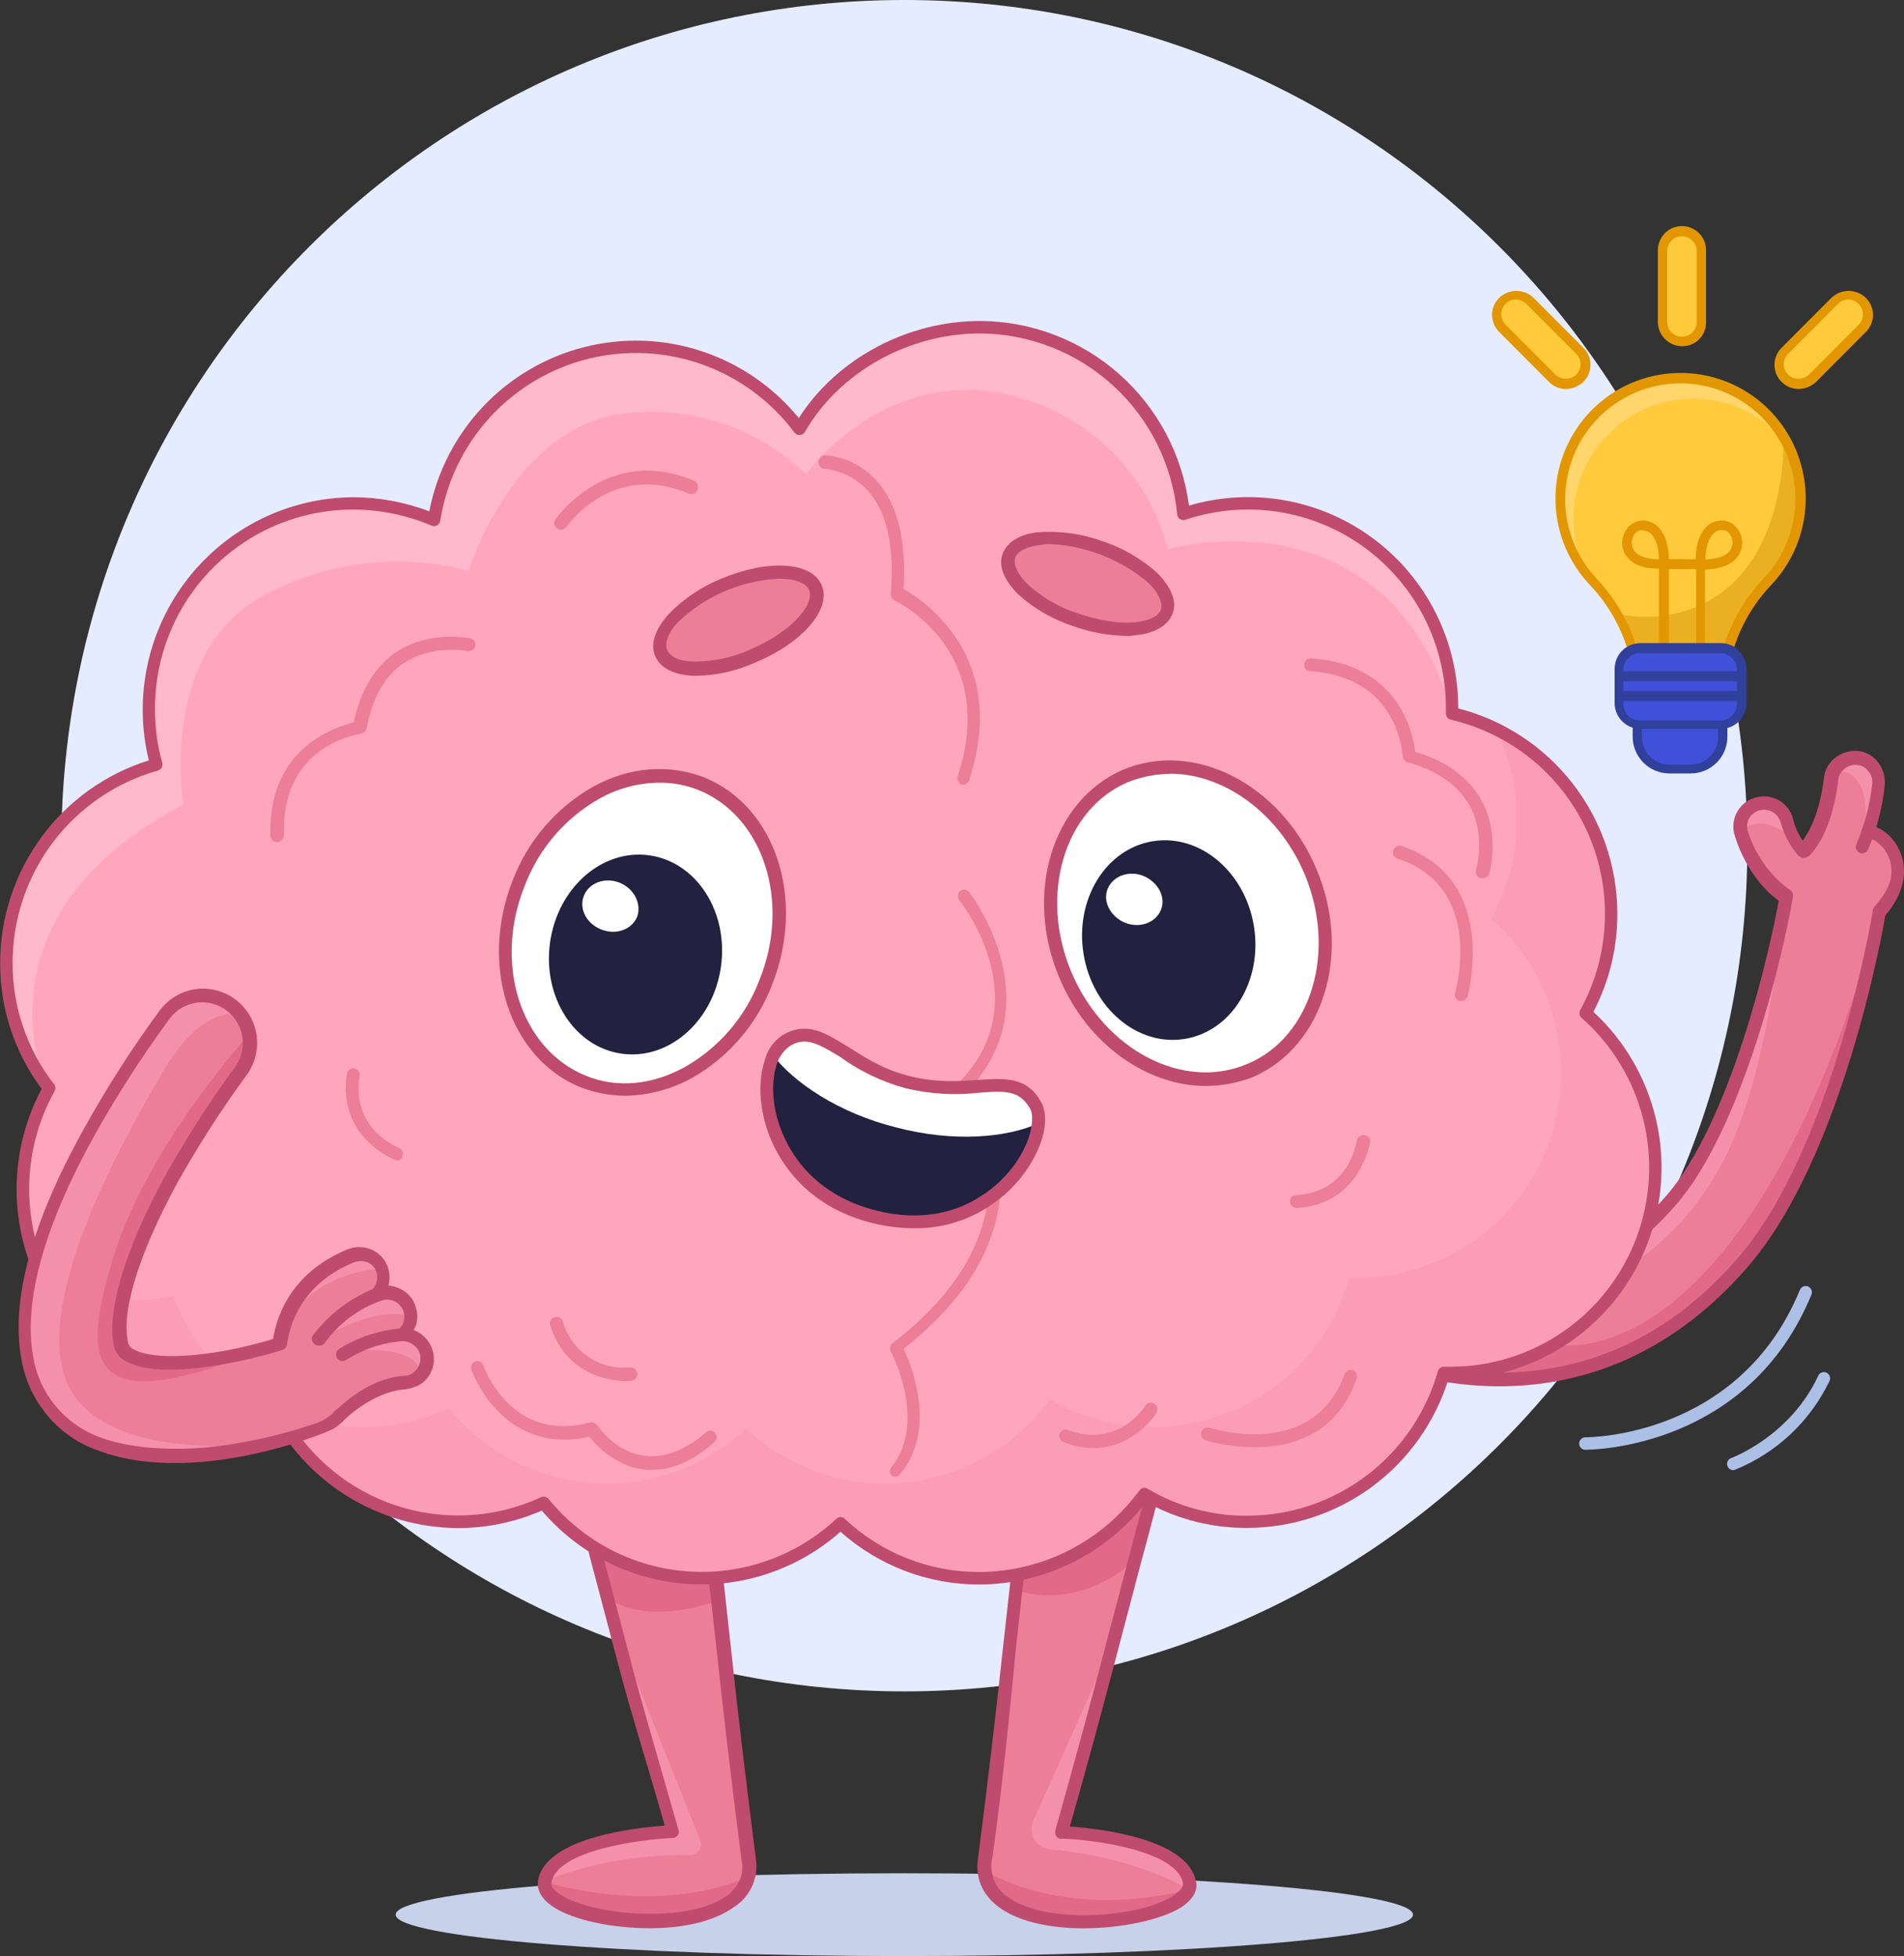 <svg width="257" height="264" viewBox="0 0 257 264" fill="none" xmlns="http://www.w3.org/2000/svg">
    <rect x="0" y="0" width="257" height="264" fill="#333333" stroke="none"/>
    <g clip-path="url(#clip0_28_112)">
        <path
            d="M122.066 228.276C184.91 228.276 235.855 177.174 235.855 114.138C235.855 51.101 184.91 0 122.066 0C59.222 0 8.277 51.101 8.277 114.138C8.277 177.174 59.222 228.276 122.066 228.276Z"
            fill="#E6ECFF" />
        <path
            d="M122.066 264C159.986 264 190.726 261.498 190.726 258.411C190.726 255.324 159.986 252.822 122.066 252.822C84.146 252.822 53.406 255.324 53.406 258.411C53.406 261.498 84.146 264 122.066 264Z"
            fill="#C7D1EA" />
        <path
            d="M157.294 194.826C155.172 204.375 152.031 215.048 149.6 224.692C147.069 234.134 144.437 243.683 141.699 253.131C140.383 258.186 132.386 256.687 132.89 251.508C135.321 232.612 137.549 211.992 139.47 192.995C140.484 181.413 158.717 183.244 157.294 194.826Z"
            fill="#ED7E97" />
        <path
            d="M101.089 251.912C101.19 256.894 93.596 258.007 92.28 253.131C89.547 243.683 86.91 234.241 84.379 224.692C81.948 215.548 79.216 205.285 76.886 196.146C73.952 183.856 93.092 180.419 94.509 192.995C96.53 212.295 98.759 232.814 101.089 251.912Z"
            fill="#ED7E97" />
        <path
            d="M96.026 207.622L96.939 216.047C86.406 219.603 82.049 215.643 82.049 215.643L80.632 210.464C79.417 205.69 78.101 201.016 76.886 196.242C76.292 193.925 76.64 191.466 77.853 189.406C79.067 187.346 81.046 185.854 83.357 185.258C85.667 184.662 88.118 185.011 90.172 186.228C92.226 187.445 93.713 189.431 94.307 191.748C94.431 192.178 94.499 192.621 94.509 193.068V193.169L96.026 207.622Z"
            fill="#E26988" />
        <path
            d="M157.294 194.826C157.276 195.273 157.209 195.715 157.093 196.146C155.878 200.921 154.663 205.695 153.347 210.369C153.347 210.369 146.66 217.48 137.04 214.632L138.053 207.521L139.593 192.995C139.699 191.817 140.037 190.671 140.588 189.625C141.139 188.579 141.891 187.653 142.802 186.901C143.712 186.148 144.762 185.585 145.891 185.243C147.021 184.901 148.206 184.787 149.38 184.909C150.553 185.03 151.69 185.384 152.726 185.949C153.762 186.515 154.676 187.281 155.414 188.204C156.153 189.126 156.701 190.187 157.028 191.324C157.354 192.461 157.453 193.651 157.317 194.826H157.294Z"
            fill="#E26988" />
        <path
            d="M160.313 254.962C158.185 260.018 133.781 262.264 132.874 252.524V251.508C132.874 251.204 132.974 250.901 132.974 250.592C132.968 250.537 132.973 250.482 132.99 250.429C133.008 250.377 133.037 250.329 133.075 250.289L138.238 248.767L143.205 247.239H143.306C144.924 247.34 159.406 248.255 160.419 254.047C160.477 254.197 160.497 254.358 160.478 254.518C160.46 254.677 160.403 254.83 160.313 254.962Z"
            fill="#ED7E97" />
        <path
            d="M160.313 254.962C160.313 254.962 154.035 250.895 142.589 249.677C142.287 249.677 141.984 249.575 141.676 249.575C141.255 249.531 140.85 249.389 140.493 249.161C140.136 248.932 139.837 248.623 139.619 248.259C139.402 247.894 139.272 247.483 139.241 247.06C139.209 246.636 139.276 246.211 139.437 245.818L150.479 221.137L149.567 224.692C147.54 232.208 145.512 239.723 143.407 247.239C145.025 247.346 159.506 248.255 160.52 254.047C160.549 254.366 160.476 254.687 160.313 254.962Z"
            fill="#F490AA" />
        <path
            d="M101.089 251.912C101.071 252.427 101.004 252.939 100.887 253.44C98.558 262.888 72.529 259.619 73.448 254.047C74.461 248.357 88.943 247.346 90.561 247.239H90.667L94.313 248.362L100.792 250.294C100.787 250.436 100.822 250.576 100.893 250.699C100.97 250.963 101.004 251.238 100.994 251.513V251.614C101.094 251.716 101.094 251.716 101.094 251.918L101.089 251.912Z"
            fill="#ED7E97" />
        <path
            d="M94.509 248.34C94.605 248.568 94.641 248.817 94.615 249.063C94.589 249.31 94.501 249.545 94.36 249.749C94.218 249.952 94.028 250.115 93.806 250.225C93.585 250.334 93.339 250.385 93.092 250.373H91.569C80.235 250.587 73.543 253.957 73.543 253.957C74.556 248.267 89.038 247.25 90.656 247.149C88.534 239.633 86.507 232.118 84.496 224.602L83.595 221.035L94.509 248.34Z"
            fill="#F490AA" />
        <path
            d="M100.988 253.339C98.658 262.781 72.636 259.518 73.549 253.946C73.543 254.047 88.231 258.72 100.988 253.339Z"
            fill="#E26988" />
        <path
            d="M160.313 255.08C158.185 260.135 133.781 262.382 132.874 252.541H133.075C133.075 252.541 143.323 259.226 160.313 255.08Z"
            fill="#E26988" />
        <path
            d="M161.433 253.957C160.358 248.121 148.368 246.806 144.409 246.514C146.649 238.65 148.738 230.938 150.295 225.007L154.041 210.784C155.357 206.01 156.572 201.235 157.787 196.461C157.983 196.013 158.086 195.529 158.09 195.04C158.225 193.756 158.107 192.459 157.741 191.221C157.376 189.984 156.772 188.83 155.962 187.828C154.276 185.822 151.882 184.548 149.281 184.272C148.002 184.136 146.708 184.255 145.474 184.621C144.24 184.987 143.091 185.594 142.091 186.406C140.092 188.098 138.822 190.499 138.546 193.108L137.023 207.633L135.405 222.159C134.492 230.798 133.277 240.953 131.961 251.216C131.714 253.766 132.767 255.912 134.985 257.512C137.717 259.445 141.973 260.253 146.224 260.253C151.387 260.253 156.555 259.13 159.288 257.512C161.349 256.204 161.651 254.861 161.433 253.957ZM158.291 255.889C154.041 258.731 141.38 259.849 136.116 256.091C135.214 255.508 134.522 254.652 134.139 253.646C133.756 252.641 133.703 251.54 133.988 250.502C135.405 240.139 136.317 230.899 137.129 222.468L138.748 207.863L140.265 193.231C140.341 192.161 140.643 191.119 141.15 190.174C141.656 189.229 142.357 188.403 143.205 187.749C144.867 186.406 146.99 185.774 149.113 185.991C150.18 186.068 151.218 186.371 152.16 186.879C153.102 187.387 153.926 188.09 154.579 188.94C155.899 190.602 156.518 192.717 156.303 194.832C156.286 195.245 156.216 195.655 156.096 196.051C154.881 200.825 153.565 205.499 152.35 210.273L148.603 224.495C146.985 230.674 144.756 238.813 142.444 247.042C142.421 247.182 142.421 247.324 142.444 247.463C142.455 247.572 142.487 247.677 142.539 247.772C142.592 247.872 142.667 247.959 142.759 248.026C142.85 248.093 142.954 248.139 143.065 248.16C143.208 248.188 143.354 248.188 143.496 248.16C147.909 248.306 158.874 249.845 159.669 254.142C159.753 254.861 158.918 255.468 158.308 255.878L158.291 255.889Z"
            fill="#BF4B6F" />
        <path
            d="M102.074 251.204C100.758 240.942 99.543 230.787 98.63 222.148L97.034 207.622L95.517 193.096V192.995C95.416 192.49 95.31 192.08 95.209 191.574C94.712 189.676 93.666 187.968 92.203 186.664C90.74 185.361 88.926 184.521 86.988 184.249C85.051 183.978 83.076 184.288 81.314 185.139C79.551 185.991 78.079 187.346 77.082 189.035C75.8 191.319 75.437 194.008 76.069 196.551C77.284 201.426 78.6 206.1 79.815 210.874L83.567 225.096C85.151 231.163 87.453 238.375 89.727 246.391C85.851 246.677 73.61 247.963 72.613 253.844C72.513 254.76 72.72 256.091 74.741 257.4C77.373 259.124 82.542 260.242 87.705 260.242C91.961 260.242 96.211 259.433 99.05 257.4C100.079 256.751 100.906 255.828 101.44 254.733C101.975 253.639 102.194 252.417 102.074 251.204ZM97.936 255.979C92.666 259.636 80.112 258.518 75.755 255.777C75.049 255.367 74.338 254.76 74.439 254.047C75.251 249.682 86.49 248.255 90.847 248.053C91.034 248.037 91.211 247.961 91.352 247.835C91.492 247.71 91.588 247.542 91.625 247.357C91.64 247.322 91.648 247.285 91.648 247.247C91.648 247.21 91.64 247.172 91.625 247.138C91.623 247.019 91.59 246.903 91.53 246.801C89.228 238.69 86.843 230.702 85.247 224.591L81.5 210.369C80.184 205.695 78.969 200.921 77.754 196.146C77.258 194.086 77.588 191.913 78.674 190.095C79.76 188.276 81.514 186.959 83.559 186.426C85.605 185.892 87.777 186.186 89.608 187.244C91.439 188.301 92.783 190.038 93.35 192.08C93.465 192.444 93.533 192.821 93.551 193.203L95.069 207.835L96.693 222.361C97.6 230.893 98.815 241.15 100.137 251.412H100.17C100.344 253.316 99.599 254.76 97.953 255.979H97.936Z"
            fill="#BF4B6F" />
        <path
            d="M235.065 170.482C215.516 191.67 194.506 188.372 176.855 178.807C176.995 178.537 183.39 168.696 183.709 168.05C219.419 187.496 236.589 150.677 241.018 120.743C242.3 112.526 255.158 114.677 253.651 122.895C251.826 132.438 247.111 156.187 235.065 170.482Z"
            fill="#ED7E97" />
        <path
            d="M203.085 173.257C211.557 173.088 219.123 169.28 225.484 162.023C233.38 153.036 238.52 133.696 240.48 123.883C240.436 124.445 239.052 142.375 233.649 154.541C228.189 166.792 215.718 177.453 203.085 173.257Z"
            fill="#F490AA" />
        <path
            d="M235.065 170.482C221.822 185.648 206.601 187.069 196.096 185.648C190.441 184.843 184.956 183.116 179.856 180.537C178.042 179.627 176.911 178.947 176.821 178.902L177.639 177.717L184.129 168.37C188.525 170.801 193.326 172.408 198.297 173.111C198.582 173.163 198.87 173.195 199.159 173.206C199.159 173.206 201.052 180.975 210.605 181.581C220.159 182.188 238.924 173.442 253.164 125.26C251.826 132.887 246.226 157.687 235.065 170.482Z"
            fill="#E26988" />
        <path
            d="M245.431 121.249C246.231 120.877 246.954 120.354 247.559 119.71C247.937 119.392 248.272 119.025 248.555 118.62C249.873 117.052 250.918 115.273 251.646 113.357C252.564 110.91 253.19 108.363 253.511 105.768C253.607 104.933 253.371 104.093 252.854 103.43C252.338 102.767 251.582 102.334 250.751 102.224C250.077 102.165 249.402 102.31 248.812 102.642C248.223 102.974 247.747 103.476 247.447 104.083C247.32 104.37 247.243 104.676 247.217 104.988C246.483 110.987 244.535 113.756 243.532 114.846C243.264 115.16 242.944 115.34 242.9 115.435L243.034 115.385L245.431 121.249Z"
            fill="#ED7E97" />
        <path
            d="M243.191 122.294C243.811 122.553 244.499 122.606 245.151 122.443C245.804 122.28 246.387 121.911 246.814 121.389C247.043 121.131 247.232 120.84 247.374 120.524C247.492 120.269 247.554 119.991 247.553 119.71C247.629 119.014 247.482 118.311 247.133 117.705C246.783 117.099 246.25 116.62 245.61 116.34C244.775 116 244.031 115.469 243.437 114.789C243.007 114.361 242.642 113.871 242.356 113.335C241.814 112.532 241.415 111.641 241.18 110.7C241.083 110.291 240.905 109.906 240.657 109.566C240.409 109.227 240.096 108.94 239.737 108.723C239.377 108.507 238.978 108.364 238.563 108.303C238.148 108.243 237.725 108.266 237.319 108.371C236.913 108.476 236.532 108.661 236.198 108.916C235.864 109.17 235.584 109.489 235.374 109.853C235.164 110.218 235.029 110.62 234.976 111.038C234.923 111.455 234.953 111.879 235.065 112.284C235.099 112.649 236.992 119.738 243.191 122.294Z"
            fill="#ED7E97" />
        <path
            d="M252.431 124.439C251.816 124.983 251.016 125.268 250.197 125.234C249.378 125.199 248.604 124.849 248.037 124.255C247.47 123.662 247.154 122.871 247.155 122.049C247.155 121.227 247.472 120.437 248.04 119.845C248.693 119.272 249.233 118.58 249.631 117.806C249.119 117.299 248.799 116.63 248.725 115.912C248.651 115.195 248.829 114.474 249.227 113.874C249.699 113.167 250.427 112.673 251.256 112.496C252.085 112.319 252.95 112.472 253.668 112.925C254.349 113.389 254.914 114.003 255.321 114.721C255.728 115.439 255.965 116.24 256.014 117.064C256.149 119.064 255.376 121.058 253.606 123.243C253.332 123.535 252.879 123.985 252.431 124.439Z"
            fill="#ED7E97" />
        <path
            d="M253.332 123.99L253.153 123.895C252.949 123.662 252.836 123.362 252.836 123.052C252.836 122.742 252.949 122.442 253.153 122.21C254.782 120.3 255.426 118.879 255.292 117.109C255.231 116.417 255.022 115.746 254.679 115.142C254.335 114.538 253.867 114.016 253.304 113.61C252.97 113.348 252.551 113.218 252.128 113.245C251.888 113.245 251.657 113.149 251.487 112.978C251.317 112.808 251.221 112.576 251.221 112.335C251.221 112.093 251.317 111.862 251.487 111.691C251.657 111.521 251.888 111.425 252.128 111.425C252.858 111.456 253.565 111.694 254.166 112.11C254.958 112.657 255.619 113.373 256.103 114.206C256.587 115.039 256.882 115.969 256.966 116.93C257.19 119.176 256.283 121.468 254.379 123.67C254.257 123.823 254.092 123.935 253.905 123.993C253.718 124.05 253.518 124.049 253.332 123.99Z"
            fill="#BF4B6F" />
        <path
            d="M251.535 113.531L251.63 113.351C252.547 110.904 253.173 108.357 253.495 105.763C253.59 104.927 253.354 104.087 252.837 103.424C252.321 102.761 251.565 102.328 250.734 102.219C250.061 102.159 249.385 102.305 248.796 102.637C248.206 102.968 247.73 103.471 247.43 104.078C247.928 103.982 253.181 103.224 251.535 113.531Z"
            fill="#F490AA" />
        <path
            d="M235.009 112.408C235.413 111.818 237.412 109.414 242.345 113.368C241.802 112.566 241.404 111.674 241.169 110.734C241.059 110.328 240.87 109.948 240.613 109.616C240.357 109.283 240.037 109.005 239.673 108.796C239.309 108.588 238.908 108.453 238.492 108.4C238.076 108.347 237.654 108.377 237.249 108.487C236.845 108.598 236.466 108.787 236.135 109.045C235.803 109.302 235.525 109.623 235.317 109.988C235.109 110.353 234.975 110.756 234.922 111.173C234.869 111.59 234.899 112.013 235.009 112.419V112.408Z"
            fill="#F490AA" />
        <path
            d="M243.157 115.727C243.656 114.7 242.838 115.525 242.748 115.48C242.659 115.402 242.586 115.305 242.535 115.197C242.484 115.089 242.456 114.972 242.451 114.853C242.447 114.733 242.467 114.614 242.511 114.503C242.554 114.391 242.62 114.29 242.704 114.205C243.656 113.205 245.504 110.622 246.204 104.943C246.259 104.401 246.429 103.877 246.704 103.407C246.978 102.937 247.35 102.532 247.794 102.219C248.663 101.562 249.746 101.256 250.829 101.359C251.369 101.416 251.891 101.587 252.359 101.862C252.827 102.137 253.232 102.51 253.545 102.954C254.199 103.827 254.505 104.912 254.402 105.999C254.088 108.981 253.329 111.899 252.151 114.655C252.106 114.759 252.041 114.853 251.96 114.933C251.878 115.012 251.782 115.074 251.677 115.116C251.572 115.158 251.459 115.179 251.346 115.177C251.233 115.176 251.121 115.152 251.017 115.107C250.913 115.062 250.818 114.997 250.739 114.915C250.66 114.834 250.598 114.737 250.556 114.632C250.514 114.526 250.494 114.413 250.495 114.3C250.497 114.186 250.521 114.074 250.566 113.969C251.67 111.379 252.391 108.641 252.705 105.842C252.748 105.535 252.727 105.224 252.642 104.927C252.557 104.629 252.411 104.354 252.212 104.117C252.04 103.873 251.817 103.669 251.559 103.52C251.301 103.371 251.014 103.279 250.717 103.252C250.412 103.212 250.102 103.235 249.806 103.32C249.51 103.405 249.235 103.55 248.998 103.746C248.755 103.919 248.551 104.142 248.403 104.401C248.254 104.66 248.163 104.948 248.135 105.246C247.357 111.56 245.336 114.385 244.182 115.52C243.98 115.615 243.521 115.907 243.157 115.727Z"
            fill="#BF4B6F" />
        <path
            d="M240.475 121.833L240.385 121.788C235.676 118.514 234.192 112.88 234.102 112.604C233.962 112.082 233.928 111.537 234.001 111.001C234.074 110.465 234.254 109.949 234.529 109.484C234.804 109.019 235.169 108.613 235.602 108.292C236.036 107.97 236.529 107.738 237.053 107.611C237.574 107.471 238.117 107.437 238.651 107.511C239.185 107.585 239.699 107.765 240.163 108.041C240.627 108.317 241.031 108.682 241.352 109.117C241.673 109.551 241.904 110.046 242.032 110.571C242.369 111.957 243.042 113.238 243.991 114.301C244.355 114.711 244.467 115.205 244.109 115.48C243.926 115.656 243.682 115.754 243.429 115.754C243.175 115.754 242.932 115.656 242.748 115.48C241.617 114.186 240.797 112.649 240.352 110.987C240.183 110.406 239.798 109.913 239.277 109.609C238.756 109.305 238.138 109.213 237.552 109.352C236.95 109.519 236.433 109.906 236.101 110.436C235.818 110.967 235.751 111.587 235.917 112.166C236.906 115.345 238.884 118.122 241.561 120.092C241.744 120.288 241.861 120.537 241.894 120.803C241.927 121.07 241.875 121.34 241.746 121.575C241.591 121.751 241.383 121.871 241.154 121.918C240.924 121.965 240.686 121.935 240.475 121.833Z"
            fill="#BF4B6F" />
        <path
            d="M179.481 181.267C177.577 180.312 176.446 179.627 176.356 179.582C176.151 179.456 176.004 179.254 175.948 179.02C175.929 178.804 175.961 178.586 176.043 178.385L182.847 167.713C182.875 167.65 182.907 167.588 182.942 167.528C183.084 167.336 183.291 167.203 183.524 167.154C183.757 167.104 184 167.141 184.207 167.258C188.6 169.76 193.42 171.415 198.42 172.139C208.656 173.426 217.493 169.803 224.84 161.467C233.548 151.53 238.879 128.641 240.251 120.693C240.293 120.458 240.427 120.25 240.622 120.114C240.817 119.978 241.058 119.926 241.292 119.968C241.526 120.011 241.734 120.145 241.869 120.341C242.005 120.537 242.057 120.778 242.015 121.013C240.643 129.191 235.133 152.44 226.15 162.697C218.439 171.544 209.06 175.347 198.196 173.97C193.252 173.287 188.468 171.727 184.067 169.364L178.171 178.689C178.731 178.958 179.392 179.413 180.299 179.868C185.32 182.386 190.716 184.067 196.275 184.845C206.467 186.221 221.413 184.879 234.433 169.949C247.312 155.294 252.61 124.091 252.795 122.816C252.815 122.7 252.859 122.589 252.923 122.49C252.986 122.391 253.069 122.305 253.166 122.237C253.262 122.17 253.371 122.123 253.486 122.098C253.601 122.073 253.72 122.071 253.836 122.092C253.952 122.113 254.062 122.156 254.161 122.22C254.26 122.284 254.346 122.367 254.413 122.464C254.48 122.561 254.527 122.67 254.552 122.786C254.577 122.901 254.579 123.02 254.558 123.136C254.329 124.501 248.959 156.114 235.743 171.179C222.225 186.648 206.624 188.131 196.051 186.659C190.281 185.741 184.69 183.921 179.481 181.267Z"
            fill="#BF4B6F" />
        <path
            d="M223.434 157.647C223.427 164.973 220.523 171.997 215.358 177.177C210.194 182.357 203.192 185.27 195.889 185.277H194.881C193.245 191.072 189.768 196.172 184.978 199.803C180.188 203.433 174.347 205.396 168.343 205.392C163.464 205.425 158.669 204.124 154.472 201.629C151.913 205.15 148.561 208.016 144.689 209.993C140.817 211.971 136.535 213.004 132.19 213.009C125.231 213.023 118.528 210.371 113.453 205.594C110.697 208.171 107.442 210.153 103.891 211.417C100.339 212.681 96.567 213.2 92.808 212.942C89.048 212.684 85.382 211.655 82.035 209.917C78.689 208.18 75.733 205.772 73.353 202.842C66.801 205.873 59.326 206.21 52.53 203.78C45.734 201.351 40.156 196.348 36.993 189.844C36.631 189.12 36.326 188.369 36.08 187.597C35.374 187.698 34.562 187.901 33.84 188.002C32.826 188.103 31.712 188.204 30.598 188.204C25.413 188.202 20.335 186.733 15.945 183.966C11.556 181.199 8.034 177.246 5.785 172.561C3.857 168.525 2.924 164.085 3.066 159.612C3.207 155.14 4.418 150.767 6.597 146.863C2.83 142.016 0.796 136.039 0.823 129.894C0.84 123.836 2.827 117.949 6.482 113.128C10.138 108.306 15.263 104.813 21.078 103.179C20.384 100.699 20.049 98.132 20.081 95.557C20.088 88.231 22.993 81.208 28.157 76.028C33.322 70.847 40.324 67.934 47.627 67.927C51.385 67.935 55.104 68.699 58.563 70.173C59.409 64.801 61.814 59.798 65.478 55.789C69.142 51.78 73.902 48.943 79.165 47.632C84.427 46.321 89.957 46.594 95.066 48.417C100.174 50.24 104.633 53.533 107.887 57.883C112.647 49.654 122.167 44.172 132.291 44.172C139.176 44.173 145.811 46.76 150.889 51.422C155.968 56.085 159.122 62.486 159.73 69.365C163.87 67.974 168.28 67.591 172.596 68.247C176.913 68.903 181.012 70.58 184.554 73.139C188.097 75.698 190.982 79.065 192.972 82.963C194.961 86.861 195.997 91.178 195.995 95.557V96.264C198.061 96.747 200.065 97.463 201.97 98.399C206.628 100.662 210.553 104.199 213.295 108.603C216.036 113.006 217.482 118.097 217.465 123.288C217.492 127.981 216.305 132.6 214.021 136.696C216.98 139.32 219.349 142.545 220.972 146.157C222.595 149.769 223.434 153.686 223.434 157.647Z"
            fill="#FC9DB8" />
        <path
            d="M210.678 144.846C210.671 152.172 207.766 159.195 202.602 164.375C197.438 169.555 190.436 172.469 183.132 172.476H182.119C180.485 178.271 177.009 183.371 172.22 187.002C167.43 190.633 161.59 192.595 155.587 192.591C150.707 192.627 145.909 191.327 141.71 188.833C139.151 192.353 135.8 195.218 131.929 197.194C128.058 199.17 123.777 200.203 119.434 200.207C112.476 200.222 105.775 197.57 100.702 192.793C97.946 195.37 94.691 197.353 91.14 198.617C87.589 199.882 83.816 200.401 80.057 200.144C76.297 199.887 72.63 198.859 69.283 197.123C65.935 195.387 62.979 192.98 60.596 190.052C56.976 191.727 53.036 192.593 49.049 192.591C44.879 192.585 40.763 191.649 36.998 189.85C35.885 189.3 34.802 188.688 33.756 188.019C28.988 184.865 25.338 180.277 23.329 174.914C21.333 175.339 19.292 175.51 17.253 175.425C13.29 175.309 9.394 174.374 5.807 172.678C3.879 168.643 2.947 164.202 3.088 159.73C3.229 155.258 4.44 150.885 6.619 146.981C2.853 142.135 0.82 136.161 0.846 130.017C0.861 123.959 2.847 118.071 6.503 113.248C10.159 108.425 15.284 104.931 21.1 103.297C20.402 100.82 20.06 98.255 20.087 95.68C20.09 88.353 22.991 81.326 28.155 76.142C33.318 70.959 40.322 68.042 47.627 68.033C51.386 68.04 55.105 68.804 58.563 70.28C59.406 64.906 61.809 59.9 65.472 55.889C69.136 51.877 73.897 49.038 79.16 47.726C84.424 46.414 89.956 46.687 95.065 48.512C100.175 50.337 104.634 53.631 107.887 57.984H108.492C111.434 52.911 115.91 48.909 121.272 46.558C126.634 44.208 132.603 43.63 138.313 44.91C144.024 46.19 149.18 49.26 153.035 53.676C156.89 58.092 159.243 63.624 159.753 69.471C163.893 68.085 168.303 67.706 172.619 68.365C176.934 69.025 181.031 70.703 184.573 73.263C188.114 75.823 190.998 79.191 192.987 83.088C194.976 86.986 196.013 91.302 196.012 95.68V96.388C198.078 96.871 200.082 97.587 201.987 98.522C203.781 102.299 204.714 106.428 204.72 110.61C204.746 115.305 203.56 119.926 201.276 124.024C204.245 126.611 206.622 129.811 208.244 133.405C209.867 136.998 210.697 140.901 210.678 144.846Z"
            fill="#FFA6BD" />
        <path
            d="M195.889 95.68C186.677 65.815 157.608 74.145 157.608 74.145C156.332 69.178 153.751 64.646 150.136 61.02C146.521 57.393 142.002 54.805 137.051 53.525C119.736 48.851 108.794 63.983 108.794 63.983C105.589 60.913 101.752 58.586 97.553 57.165C93.354 55.744 88.895 55.264 84.491 55.76C69.298 57.383 63.211 77.105 63.211 77.105C63.211 77.105 50.332 72.611 35.772 80.256C21.291 87.873 24.735 108.6 24.735 108.6C-4.323 123.816 6.205 146.571 6.317 146.88C2.547 142.034 0.514 136.057 0.543 129.91C0.56 123.853 2.547 117.966 6.202 113.145C9.858 108.323 14.983 104.83 20.798 103.196C20.088 100.713 19.737 98.14 19.756 95.557C19.764 88.231 22.668 81.208 27.832 76.028C32.997 70.847 39.999 67.934 47.302 67.927C51.061 67.933 54.78 68.697 58.239 70.174C59.081 64.799 61.484 59.794 65.148 55.782C68.811 51.771 73.572 48.931 78.835 47.619C84.099 46.307 89.631 46.581 94.74 48.405C99.85 50.23 104.31 53.525 107.562 57.878H108.167C111.112 52.812 115.587 48.817 120.946 46.471C126.304 44.125 132.268 43.549 137.973 44.828C143.679 46.106 148.832 49.172 152.686 53.582C156.54 57.992 158.895 63.517 159.411 69.359C162.23 68.418 165.182 67.942 168.153 67.949C183.535 68.033 195.889 80.441 195.889 95.68Z"
            fill="#FFB8CC" />
        <path
            d="M120.442 199.191C120.352 199.12 120.278 199.031 120.224 198.93C120.17 198.829 120.137 198.718 120.128 198.603C120.118 198.489 120.132 198.374 120.169 198.265C120.206 198.157 120.264 198.057 120.341 197.972C125.202 191.979 120.341 182.531 120.24 182.43C120.14 182.248 120.105 182.037 120.142 181.832C120.179 181.627 120.285 181.442 120.442 181.306C128.142 175.42 132.392 168.915 133.322 162.006C134.335 153.474 129.474 147.278 129.474 147.177C129.398 147.092 129.34 146.992 129.304 146.883C129.268 146.775 129.254 146.66 129.264 146.546C129.273 146.432 129.305 146.321 129.359 146.22C129.413 146.119 129.486 146.03 129.575 145.958C140.008 135.089 129.978 122.086 129.474 121.479C129.341 121.299 129.277 121.075 129.296 120.851C129.314 120.627 129.414 120.417 129.575 120.26C129.755 120.124 129.978 120.059 130.202 120.078C130.426 120.096 130.636 120.197 130.79 120.362C130.891 120.463 141.828 134.685 131.194 146.571C134.237 151.103 135.565 156.577 134.94 162.006C134.033 169.218 129.777 175.925 121.976 182.02C123.096 184.457 126.456 192.889 121.573 198.871C121.465 199.063 121.285 199.204 121.073 199.264C120.861 199.324 120.634 199.298 120.442 199.191Z"
            fill="#ED7E97" />
        <path
            d="M132.19 213.851C125.283 213.866 118.611 211.331 113.448 206.729C110.627 209.225 107.339 211.133 103.775 212.342C100.212 213.551 96.445 214.037 92.692 213.772C88.94 213.506 85.278 212.494 81.919 210.795C78.56 209.096 75.572 206.744 73.129 203.875C69.562 205.434 65.713 206.237 61.822 206.235C56.497 206.212 51.284 204.701 46.767 201.871C42.251 199.041 38.61 195.005 36.254 190.215C36.153 189.984 36.063 189.788 35.968 189.586C35.822 189.271 35.66 188.934 35.526 188.569L35.156 188.642C34.758 188.721 34.361 188.799 33.991 188.85C32.876 188.978 31.754 189.049 30.631 189.063C25.284 189.084 20.041 187.58 15.514 184.725C10.987 181.871 7.362 177.785 5.062 172.942C3.114 168.872 2.15 164.398 2.247 159.883C2.344 155.369 3.501 150.941 5.622 146.958C1.947 142.043 -0.02 136.054 0.022 129.91C0.036 123.812 1.989 117.877 5.598 112.969C9.206 108.062 14.282 104.437 20.087 102.623C19.058 98.417 18.991 94.032 19.893 89.797C20.794 85.562 22.641 81.586 25.293 78.169C27.945 74.752 31.334 71.981 35.206 70.065C39.078 68.149 43.332 67.138 47.649 67.107C51.166 67.114 54.653 67.759 57.942 69.011C58.977 63.701 61.496 58.796 65.207 54.869C68.918 50.943 73.665 48.156 78.896 46.835C84.127 45.515 89.624 45.714 94.746 47.411C99.868 49.108 104.402 52.232 107.82 56.417C112.938 48.43 122.419 43.319 132.314 43.319C139.22 43.353 145.88 45.898 151.06 50.48C156.24 55.062 159.589 61.372 160.486 68.241C164.716 66.996 169.177 66.757 173.515 67.544C177.853 68.33 181.949 70.12 185.476 72.772C189.004 75.423 191.867 78.863 193.838 82.818C195.809 86.773 196.833 91.135 196.829 95.557V95.613C202.963 97.183 208.402 100.755 212.29 105.766C216.178 110.778 218.294 116.944 218.305 123.294C218.324 127.914 217.215 132.47 215.074 136.561C219.287 140.448 222.235 145.519 223.532 151.112C224.828 156.705 224.414 162.561 222.342 167.914C220.27 173.267 216.638 177.869 211.919 181.12C207.2 184.371 201.613 186.119 195.889 186.137H195.508C193.704 191.95 190.096 197.034 185.209 200.645C180.322 204.256 174.413 206.207 168.343 206.212C163.578 206.241 158.885 205.044 154.713 202.735C152.048 206.183 148.634 208.976 144.732 210.903C140.829 212.829 136.54 213.837 132.19 213.851ZM113.453 204.752C113.661 204.754 113.861 204.834 114.013 204.976C118.932 209.607 125.428 212.179 132.174 212.166C136.384 212.153 140.534 211.151 144.288 209.239C148.043 207.327 151.299 204.559 153.795 201.157C153.918 200.984 154.102 200.864 154.31 200.822C154.518 200.78 154.734 200.82 154.915 200.932C158.983 203.345 163.628 204.603 168.354 204.572C174.172 204.564 179.829 202.657 184.47 199.138C189.111 195.62 192.484 190.681 194.08 185.07C194.13 184.893 194.237 184.737 194.383 184.626C194.53 184.516 194.709 184.456 194.892 184.457H195.9C201.341 184.439 206.648 182.759 211.115 179.641C215.581 176.523 218.995 172.114 220.903 167.003C222.81 161.891 223.121 156.317 221.794 151.024C220.467 145.731 217.564 140.968 213.472 137.37C213.329 137.242 213.233 137.068 213.201 136.878C213.17 136.688 213.204 136.493 213.299 136.325C215.054 133.138 216.145 129.626 216.505 126.003C216.865 122.38 216.487 118.721 215.394 115.249C214.301 111.777 212.516 108.564 210.146 105.805C207.777 103.047 204.873 100.8 201.612 99.202C199.763 98.291 197.817 97.596 195.81 97.129C195.626 97.086 195.462 96.981 195.345 96.832C195.228 96.683 195.165 96.499 195.166 96.309V95.557C195.167 91.312 194.162 87.128 192.234 83.349C190.306 79.57 187.511 76.306 184.078 73.824C180.645 71.342 176.672 69.714 172.489 69.074C168.305 68.435 164.03 68.802 160.016 70.145C159.895 70.189 159.765 70.204 159.637 70.189C159.509 70.174 159.386 70.13 159.278 70.06C159.17 69.99 159.079 69.896 159.013 69.785C158.946 69.674 158.907 69.55 158.896 69.421C158.268 62.771 155.201 56.592 150.29 52.081C145.378 47.569 138.973 45.047 132.314 45.004C122.603 45.004 113.308 50.222 108.637 58.299C108.567 58.419 108.468 58.519 108.35 58.592C108.232 58.664 108.098 58.706 107.96 58.715C107.821 58.723 107.683 58.697 107.557 58.639C107.431 58.582 107.321 58.494 107.237 58.383C104.085 54.162 99.762 50.966 94.809 49.196C89.856 47.426 84.492 47.16 79.389 48.431C74.286 49.703 69.67 52.455 66.118 56.344C62.566 60.233 60.237 65.087 59.42 70.297C59.399 70.424 59.35 70.544 59.276 70.649C59.202 70.754 59.106 70.841 58.995 70.904C58.883 70.965 58.759 71.001 58.632 71.007C58.505 71.014 58.378 70.992 58.261 70.943C54.903 69.518 51.295 68.781 47.649 68.775C40.566 68.778 33.774 71.6 28.763 76.621C23.752 81.642 20.931 88.452 20.921 95.557C20.892 98.052 21.223 100.537 21.901 102.938C21.964 103.151 21.941 103.381 21.836 103.578C21.731 103.774 21.553 103.922 21.341 103.988C15.702 105.57 10.732 108.956 7.187 113.631C3.642 118.306 1.716 124.014 1.702 129.888C1.665 135.847 3.639 141.644 7.302 146.335C7.404 146.465 7.465 146.622 7.478 146.787C7.491 146.952 7.455 147.117 7.375 147.261C5.261 151.05 4.087 155.293 3.95 159.632C3.814 163.972 4.719 168.281 6.591 172.195C8.757 176.754 12.171 180.601 16.435 183.286C20.699 185.971 25.636 187.385 30.67 187.361C31.757 187.361 32.871 187.26 33.829 187.165C34.131 187.12 34.501 187.047 34.865 186.974C35.229 186.901 35.654 186.817 36.018 186.76C36.224 186.733 36.432 186.782 36.604 186.898C36.777 187.013 36.901 187.188 36.953 187.389C37.09 187.896 37.278 188.387 37.514 188.855C37.614 189.069 37.715 189.282 37.805 189.501C40.88 195.795 46.287 200.633 52.871 202.981C59.455 205.329 66.693 205.001 73.039 202.067C73.208 201.99 73.398 201.971 73.579 202.013C73.76 202.054 73.922 202.154 74.041 202.297C76.35 205.138 79.216 207.473 82.462 209.157C85.708 210.841 89.264 211.839 92.909 212.088C96.555 212.337 100.213 211.832 103.656 210.605C107.1 209.378 110.255 207.455 112.927 204.954C113.074 204.828 113.26 204.757 113.453 204.752Z"
            fill="#BF4B6F" />
        <path
            d="M70.01 119.249C65.53 130.321 69.505 142.307 78.717 145.964C87.929 149.621 98.972 143.627 103.357 132.556C107.837 121.479 103.861 109.493 94.649 105.836C85.437 102.179 74.467 108.173 70.01 119.249Z"
            fill="white" />
        <path
            d="M84.39 147.891C82.348 147.87 80.326 147.49 78.415 146.767C68.794 142.903 64.645 130.41 69.198 118.828C71.251 113.442 75.123 108.95 80.14 106.134C85 103.488 90.264 103.084 95.024 104.915C104.645 108.774 108.8 121.266 104.241 132.848C102.188 138.234 98.319 142.728 93.305 145.548C90.562 147.031 87.505 147.834 84.39 147.891ZM88.948 105.634C86.146 105.67 83.396 106.403 80.946 107.768C76.298 110.389 72.715 114.564 70.822 119.564C66.566 130.13 70.312 141.605 79.025 145.161C83.175 146.891 87.935 146.481 92.392 144.037C97.04 141.415 100.622 137.241 102.517 132.242C106.773 121.676 103.026 110.195 94.313 106.639C92.608 105.954 90.785 105.613 88.948 105.634Z"
            fill="#BF4B6F" />
        <path
            d="M97.317 130.435C98.342 123.042 94.008 116.328 87.636 115.439C81.265 114.55 75.269 119.822 74.243 127.215C73.218 134.608 77.552 141.321 83.924 142.21C90.295 143.1 96.291 137.827 97.317 130.435Z"
            fill="#22213F" />
        <path
            d="M86.008 123.715C85.303 125.445 83.175 126.254 81.148 125.445C79.121 124.636 78.112 122.597 78.818 120.873C79.524 119.148 81.657 118.334 83.679 119.148C85.605 119.957 86.619 121.99 86.008 123.715Z"
            fill="white" />
        <path
            d="M176.849 117.62C181.508 128.59 177.863 140.684 168.752 144.543C159.641 148.402 148.497 142.74 143.838 131.742C139.179 120.743 142.824 108.684 151.941 104.825C160.951 100.859 172.196 106.65 176.849 117.62Z"
            fill="white" />
        <path
            d="M162.777 146.571C154.875 146.571 146.772 140.987 143.026 132.045C138.165 120.67 142.012 108.071 151.532 103.909C161.052 99.843 172.812 105.735 177.661 117.216C182.522 128.59 178.675 141.189 169.155 145.352C167.122 146.147 164.959 146.56 162.777 146.571ZM157.916 104.443C155.972 104.463 154.049 104.844 152.243 105.566C143.636 109.223 140.193 120.805 144.644 131.27C149.096 141.734 159.764 147.318 168.444 143.56C177.051 139.903 180.495 128.321 176.043 117.856C172.498 109.599 165.106 104.415 157.916 104.415V104.443Z"
            fill="#BF4B6F" />
        <path
            d="M159.916 140.217C166.265 139.182 170.445 132.371 169.252 125.004C168.058 117.636 161.943 112.503 155.594 113.538C149.244 114.573 145.064 121.384 146.258 128.752C147.451 136.119 153.566 141.252 159.916 140.217Z"
            fill="#22213F" />
        <path
            d="M149.511 119.957C148.8 121.687 149.914 123.715 151.835 124.529C153.862 125.344 155.99 124.529 156.701 122.805C157.412 121.081 156.292 119.042 154.371 118.233C152.344 117.418 150.233 118.233 149.511 119.957Z"
            fill="white" />
        <path
            d="M145.053 83.694C150.927 85.727 156.494 85.216 157.406 82.57C158.319 79.829 154.371 75.965 148.497 73.937C142.623 71.909 137.051 72.409 136.138 75.06C135.225 77.712 139.179 81.559 145.053 83.694Z"
            fill="#ED7E97" />
        <path
            d="M151.941 85.828C149.523 85.764 147.131 85.319 144.852 84.508C142.12 83.609 139.602 82.156 137.454 80.239C135.533 78.307 134.721 76.38 135.332 74.751C135.942 73.122 137.762 72.01 140.372 71.808C143.225 71.648 146.081 72.063 148.772 73.027C151.501 73.924 154.017 75.375 156.163 77.29C158.09 79.222 158.896 81.155 158.291 82.778C157.687 84.401 155.861 85.519 153.251 85.727C152.82 85.81 152.38 85.844 151.941 85.828ZM141.71 73.431C141.334 73.409 140.956 73.444 140.59 73.532C138.669 73.74 137.348 74.347 137.045 75.263C136.743 76.178 137.348 77.509 138.77 78.919C140.702 80.662 142.978 81.977 145.451 82.778C148.184 83.694 150.922 84.199 153.151 83.997C155.071 83.795 156.387 83.183 156.695 82.272C157.003 81.363 156.387 80.026 154.971 78.616C151.234 75.476 146.573 73.654 141.704 73.431H141.71Z"
            fill="#BF4B6F" />
        <path
            d="M101.71 88.569C107.478 86.131 111.23 81.964 110.11 79.324C108.99 76.684 103.424 76.481 97.65 78.919C91.877 81.357 88.131 85.519 89.251 88.165C90.371 90.81 95.914 91.007 101.71 88.569Z"
            fill="#ED7E97" />
        <path
            d="M94.111 91.209H93.708C90.975 91.108 89.15 90.192 88.439 88.569C87.727 86.946 88.439 84.912 90.264 82.879C92.271 80.811 94.686 79.185 97.354 78.105C103.631 75.465 109.606 75.768 110.922 79.02C112.238 82.171 108.391 86.738 102.013 89.384C99.529 90.522 96.841 91.143 94.111 91.209ZM105.149 78.105C100.032 78.349 95.177 80.442 91.479 83.997C90.163 85.418 89.659 86.845 90.062 87.755C90.466 88.665 91.782 89.282 93.708 89.282C96.326 89.289 98.915 88.734 101.301 87.654C106.974 85.216 110.015 81.475 109.203 79.632C108.794 78.706 107.377 78.105 105.149 78.105Z"
            fill="#BF4B6F" />
        <path
            d="M75.682 71.505C75.587 71.518 75.49 71.506 75.401 71.47C75.312 71.435 75.233 71.377 75.172 71.302C75.077 71.238 74.995 71.155 74.933 71.057C74.87 70.96 74.828 70.851 74.809 70.737C74.79 70.623 74.795 70.506 74.823 70.393C74.85 70.281 74.901 70.176 74.971 70.084C75.072 69.977 82.06 59.922 93.708 64.899C93.92 65.005 94.084 65.187 94.167 65.409C94.25 65.632 94.246 65.877 94.156 66.096C94.066 66.316 93.896 66.493 93.681 66.591C93.466 66.69 93.221 66.704 92.997 66.629C82.671 62.259 76.696 70.791 76.388 71.196C76.196 71.379 75.946 71.489 75.682 71.505Z"
            fill="#ED7E97" />
        <path
            d="M84.591 186.395C82.564 186.395 76.489 185.783 74.26 178.874C74.227 178.76 74.216 178.641 74.229 178.524C74.242 178.406 74.278 178.292 74.334 178.188C74.391 178.085 74.467 177.993 74.559 177.919C74.651 177.845 74.757 177.789 74.87 177.756C74.983 177.723 75.102 177.713 75.219 177.725C75.337 177.738 75.45 177.774 75.554 177.831C75.657 177.888 75.749 177.964 75.822 178.057C75.896 178.149 75.951 178.255 75.984 178.368C76.523 180.296 77.722 181.972 79.37 183.101C81.017 184.231 83.008 184.743 84.995 184.547C85.115 184.533 85.237 184.542 85.354 184.575C85.471 184.608 85.58 184.664 85.675 184.74C85.771 184.815 85.85 184.909 85.909 185.016C85.968 185.122 86.005 185.24 86.018 185.361C86.031 185.482 86.02 185.604 85.986 185.721C85.952 185.838 85.895 185.947 85.819 186.041C85.742 186.136 85.648 186.215 85.541 186.272C85.434 186.33 85.317 186.366 85.196 186.378C85.202 186.294 85 186.395 84.591 186.395Z"
            fill="#ED7E97" />
        <path
            d="M147.584 195.433C146.195 195.431 144.819 195.154 143.536 194.619C143.429 194.579 143.332 194.518 143.249 194.441C143.166 194.363 143.099 194.27 143.052 194.166C143.005 194.063 142.979 193.951 142.975 193.837C142.971 193.724 142.989 193.61 143.029 193.504C143.069 193.397 143.129 193.299 143.206 193.216C143.284 193.133 143.376 193.066 143.48 193.018C143.583 192.971 143.694 192.945 143.808 192.941C143.921 192.937 144.034 192.955 144.14 192.995C150.827 195.534 154.472 189.951 154.573 189.743C154.633 189.643 154.712 189.556 154.805 189.487C154.899 189.417 155.005 189.367 155.118 189.339C155.231 189.311 155.348 189.305 155.463 189.322C155.578 189.34 155.688 189.38 155.788 189.44C155.888 189.5 155.975 189.579 156.044 189.673C156.113 189.767 156.163 189.873 156.191 189.986C156.219 190.099 156.225 190.217 156.207 190.332C156.19 190.448 156.15 190.559 156.091 190.659C156.191 190.659 153.156 195.433 147.584 195.433Z"
            fill="#ED7E97" />
        <path
            d="M53.602 156.631C53.547 156.637 53.492 156.632 53.439 156.614C53.387 156.597 53.339 156.568 53.3 156.53C53.199 156.53 45.499 153.479 46.821 144.947C46.836 144.83 46.875 144.717 46.935 144.615C46.995 144.514 47.075 144.425 47.17 144.355C47.265 144.285 47.373 144.235 47.488 144.209C47.603 144.182 47.722 144.178 47.838 144.199C47.954 144.219 48.065 144.263 48.163 144.328C48.262 144.392 48.347 144.476 48.413 144.574C48.478 144.673 48.523 144.783 48.545 144.899C48.567 145.016 48.565 145.135 48.54 145.251C47.42 152.362 53.58 154.799 53.803 154.901C53.915 154.934 54.018 154.991 54.106 155.068C54.194 155.145 54.264 155.24 54.312 155.346C54.361 155.453 54.386 155.568 54.386 155.685C54.386 155.802 54.361 155.918 54.313 156.024C54.296 156.198 54.212 156.358 54.08 156.471C53.947 156.585 53.776 156.642 53.602 156.631Z"
            fill="#ED7E97" />
        <path
            d="M175.029 163.028C174.803 163.034 174.582 162.953 174.413 162.801C174.244 162.65 174.138 162.44 174.116 162.214C174.105 162.1 174.117 161.984 174.152 161.875C174.188 161.765 174.246 161.665 174.322 161.579C174.398 161.493 174.492 161.425 174.596 161.377C174.701 161.33 174.814 161.305 174.928 161.304C182.119 160.894 183.031 154.294 183.132 154.002C183.159 153.76 183.281 153.538 183.47 153.386C183.66 153.234 183.902 153.163 184.143 153.19C184.384 153.217 184.605 153.339 184.757 153.529C184.909 153.719 184.979 153.962 184.952 154.204C184.851 154.305 183.636 162.534 175.029 163.04V163.028Z"
            fill="#ED7E97" />
        <path
            d="M37.401 113.66C37.281 113.661 37.162 113.638 37.051 113.592C36.94 113.547 36.839 113.479 36.754 113.394C36.669 113.309 36.602 113.208 36.557 113.096C36.511 112.985 36.488 112.865 36.489 112.745C36.186 100.949 45.197 98.141 47.728 97.506C48.64 93.243 50.567 89.99 53.4 88.064C57.959 85.014 63.122 86.131 63.424 86.131C63.541 86.147 63.653 86.186 63.755 86.246C63.856 86.306 63.944 86.387 64.014 86.482C64.084 86.577 64.134 86.686 64.16 86.801C64.187 86.916 64.191 87.035 64.17 87.152C64.15 87.268 64.106 87.379 64.042 87.478C63.977 87.578 63.894 87.663 63.796 87.728C63.698 87.794 63.587 87.839 63.472 87.861C63.356 87.883 63.237 87.881 63.122 87.856C63.021 87.856 58.362 86.946 54.515 89.485C51.883 91.209 50.259 94.259 49.475 98.32C49.441 98.514 49.341 98.691 49.194 98.82C49.046 98.95 48.859 99.025 48.663 99.034C48.26 99.135 38.023 100.556 38.331 112.543C38.331 113.256 37.928 113.666 37.424 113.666L37.401 113.66Z"
            fill="#ED7E97" />
        <path
            d="M200.145 118.536H199.842C199.726 118.506 199.618 118.452 199.524 118.379C199.43 118.305 199.351 118.212 199.294 118.107C199.237 118.002 199.202 117.886 199.191 117.766C199.18 117.647 199.194 117.526 199.232 117.413C199.232 117.413 200.649 112.739 198.319 108.678C196.802 105.931 193.968 104.005 190.015 102.887C189.83 102.836 189.665 102.731 189.54 102.586C189.414 102.441 189.334 102.263 189.309 102.073C189.309 101.668 188.699 91.305 176.849 90.597C176.736 90.59 176.625 90.561 176.523 90.512C176.421 90.462 176.33 90.393 176.254 90.308C176.179 90.223 176.121 90.124 176.084 90.016C176.046 89.909 176.031 89.795 176.037 89.681C176.044 89.568 176.073 89.457 176.122 89.354C176.172 89.252 176.241 89.16 176.325 89.085C176.41 89.009 176.509 88.951 176.616 88.913C176.723 88.876 176.837 88.86 176.95 88.867C188.71 89.58 190.726 98.82 191.028 101.466C195.183 102.685 198.218 104.92 199.943 107.965C202.575 112.739 201.063 117.918 200.957 118.126C200.863 118.254 200.741 118.357 200.6 118.429C200.459 118.5 200.303 118.537 200.145 118.536Z"
            fill="#ED7E97" />
        <path
            d="M87.935 198.382C87.46 198.402 86.985 198.368 86.518 198.281C82.872 197.669 80.442 195.029 79.529 193.911C67.769 196.551 63.631 184.969 63.631 184.867C63.592 184.761 63.573 184.647 63.577 184.534C63.581 184.42 63.607 184.308 63.654 184.205C63.701 184.101 63.768 184.008 63.851 183.93C63.934 183.853 64.032 183.792 64.138 183.752C64.244 183.713 64.357 183.694 64.471 183.698C64.584 183.702 64.695 183.728 64.799 183.776C64.902 183.823 64.995 183.89 65.072 183.973C65.15 184.056 65.21 184.154 65.25 184.261C65.35 184.665 69.097 194.826 79.63 191.979C79.82 191.936 80.019 191.952 80.2 192.025C80.381 192.099 80.536 192.225 80.644 192.389C80.644 192.389 82.883 195.843 86.803 196.45C89.435 196.854 92.403 195.843 95.31 193.299C95.485 193.15 95.712 193.077 95.941 193.096C96.17 193.114 96.382 193.224 96.53 193.4C96.679 193.575 96.752 193.803 96.733 194.033C96.714 194.263 96.605 194.475 96.43 194.624C93.607 197.163 90.768 198.382 87.935 198.382Z"
            fill="#ED7E97" />
        <path
            d="M169.357 195.332C167.133 195.315 164.921 195.007 162.777 194.416C162.662 194.385 162.554 194.331 162.459 194.258C162.365 194.184 162.287 194.093 162.228 193.988C162.17 193.884 162.133 193.769 162.119 193.65C162.106 193.531 162.116 193.411 162.15 193.296C162.183 193.181 162.239 193.074 162.315 192.981C162.39 192.888 162.483 192.811 162.589 192.755C162.694 192.699 162.809 192.664 162.928 192.653C163.047 192.643 163.167 192.656 163.281 192.692C163.891 192.894 177.359 197.062 181.508 185.39C181.598 185.187 181.761 185.026 181.965 184.939C182.169 184.853 182.398 184.848 182.605 184.925C182.813 185.003 182.983 185.157 183.081 185.356C183.179 185.555 183.197 185.784 183.132 185.996C180.5 193.709 174.217 195.332 169.357 195.332Z"
            fill="#ED7E97" />
        <path
            d="M197.21 135.095H197.003C196.888 135.064 196.78 135.01 196.686 134.936C196.593 134.862 196.515 134.77 196.459 134.664C196.402 134.559 196.367 134.443 196.357 134.324C196.347 134.205 196.361 134.085 196.398 133.972C196.6 133.359 200.346 119.648 188.598 115.89C188.384 115.81 188.209 115.652 188.108 115.447C188.006 115.242 187.986 115.007 188.05 114.788C188.115 114.568 188.26 114.382 188.456 114.265C188.652 114.149 188.885 114.112 189.107 114.16C202.474 118.53 198.118 134.275 198.118 134.477C198.047 134.66 197.922 134.818 197.76 134.928C197.598 135.039 197.406 135.097 197.21 135.095Z"
            fill="#ED7E97" />
        <path
            d="M44.693 192.389C10.36 205.493 -8.68 188.524 12.213 152.772C20.311 140.274 23.553 129.001 32.67 137.044C35.503 142.229 33.174 143.549 29.629 148.93C24.163 156.232 14.543 175.139 16.464 181.031C19.404 186.923 32.468 182.761 39.35 180.829C46.21 178.166 51.071 188.732 44.693 192.389Z"
            fill="#ED7E97" />
        <path
            d="M51.373 173.796C51.197 174.173 50.959 174.517 50.668 174.813L49.755 175.42C49.144 175.729 48.54 175.931 48.036 176.234C47.459 176.591 46.916 176.999 46.412 177.453C45.734 178.148 45.155 178.935 44.693 179.79C44.307 180.581 44.099 181.448 44.082 182.329L41.842 182.43L37.693 182.531C37.722 181.116 37.96 179.713 38.398 178.369C39.412 175.42 41.758 171.662 47.313 169.325C47.924 169.077 48.596 169.023 49.239 169.171C49.881 169.319 50.462 169.661 50.904 170.152C51.346 170.642 51.627 171.257 51.709 171.913C51.791 172.569 51.67 173.234 51.362 173.819L51.373 173.796Z"
            fill="#ED7E97" />
        <path
            d="M55.528 177.756C55.509 178.236 55.38 178.706 55.152 179.128C54.924 179.551 54.603 179.916 54.212 180.194C54 180.37 53.76 180.509 53.501 180.604C53.199 180.705 52.896 180.907 52.588 181.009C51.923 181.339 51.281 181.714 50.667 182.132C48.237 183.856 47.308 185.89 47.224 186.294L43.276 185.07L41.036 184.362C41.254 183.73 41.524 183.118 41.842 182.531C42.361 181.591 42.972 180.707 43.668 179.891C43.869 179.587 44.172 179.385 44.373 179.076C45.614 177.82 47.01 176.729 48.528 175.83C49.133 175.521 49.844 175.116 50.556 174.813C50.757 174.712 50.858 174.712 51.059 174.611C51.853 174.315 52.73 174.341 53.505 174.681C54.28 175.022 54.893 175.651 55.215 176.436C55.413 176.848 55.52 177.299 55.528 177.756Z"
            fill="#ED7E97" />
        <path
            d="M56.743 185.682C56.542 185.884 56.34 185.985 56.133 186.187C55.677 186.48 55.156 186.656 54.615 186.699C49.654 187.002 46.216 191.192 46.109 191.271C45.85 191.598 45.529 191.87 45.164 192.072C44.8 192.274 44.399 192.403 43.985 192.45C43.571 192.497 43.152 192.461 42.752 192.346C42.351 192.23 41.978 192.037 41.652 191.776C41.326 191.516 41.055 191.194 40.853 190.828C40.651 190.463 40.523 190.061 40.477 189.645C40.43 189.23 40.465 188.81 40.58 188.408C40.695 188.007 40.888 187.632 41.148 187.305C41.249 187.204 41.96 186.395 43.175 185.277C44.401 184.163 45.761 183.206 47.224 182.43C49.37 181.231 51.76 180.537 54.212 180.402H54.313C54.721 180.385 55.129 180.419 55.528 180.503C56.138 180.704 56.676 181.081 57.074 181.586C57.472 182.092 57.714 182.703 57.768 183.345C57.686 184.214 57.327 185.034 56.743 185.682Z"
            fill="#ED7E97" />
        <path
            d="M129.861 105.937C129.64 105.857 129.457 105.698 129.345 105.491C129.234 105.284 129.202 105.043 129.256 104.814C134.822 87.963 121.355 81.346 120.744 81.042C120.589 80.946 120.462 80.811 120.373 80.65C120.285 80.49 120.239 80.31 120.24 80.127C120.744 73.729 119.736 68.955 116.998 66.084C115.5 64.486 113.474 63.488 111.297 63.276C111.08 63.256 110.877 63.158 110.726 63C110.575 62.842 110.485 62.635 110.474 62.416C110.465 62.285 110.485 62.154 110.532 62.031C110.579 61.909 110.652 61.798 110.745 61.706C110.839 61.614 110.951 61.544 111.075 61.499C111.198 61.455 111.329 61.439 111.46 61.45C114.046 61.66 116.458 62.842 118.213 64.759C121.153 67.91 122.368 72.886 121.959 79.487C124.698 81.014 136.239 88.732 130.874 105.089C130.844 105.333 130.722 105.556 130.534 105.713C130.346 105.87 130.105 105.95 129.861 105.937Z"
            fill="#ED7E97" />
        <path
            d="M37.116 194.826C35.598 195.231 33.98 195.534 32.154 195.843C23.144 197.466 15.954 196.753 11.093 193.911C9.16 192.792 7.503 191.253 6.243 189.406C4.983 187.558 4.153 185.451 3.813 183.238C2.492 175.521 5.23 165.264 12.213 152.766C15.297 147.278 18.712 141.985 22.439 136.915C22.942 136.245 23.573 135.682 24.295 135.258C25.016 134.834 25.814 134.557 26.643 134.444C27.472 134.331 28.315 134.383 29.123 134.598C29.932 134.813 30.69 135.186 31.354 135.696C31.84 136.087 32.281 136.532 32.67 137.022C32.67 137.022 27.809 134.988 22.237 144.234C16.766 153.474 4.11 175.925 9.173 186.895C14.207 197.787 36.59 194.826 37.116 194.826Z"
            fill="#F490AA" />
        <path
            d="M35.878 181.924C11.575 191.877 10.763 184.261 15.422 169.325C20.081 154.389 33.655 139.555 33.655 139.555L33.756 141.279C33.671 142.511 33.212 143.687 32.44 144.65C32.44 144.65 31.225 146.273 29.399 148.913C27.68 151.558 25.351 155.092 23.122 159.074C17.953 168.522 15.422 176.549 16.234 181.014C16.283 181.392 16.418 181.754 16.629 182.072C16.84 182.389 17.12 182.654 17.449 182.845C20.994 184.867 29.5 183.649 35.878 181.924Z"
            fill="#E26988" />
        <path
            d="M10.662 194.619C8.611 193.437 6.847 191.812 5.499 189.862C4.151 187.912 3.252 185.686 2.867 183.345C1.45 175.42 4.284 164.961 11.357 152.289C14.425 146.761 17.84 141.435 21.582 136.342C22.75 134.793 24.484 133.772 26.402 133.505C28.32 133.238 30.265 133.746 31.81 134.918C33.355 136.09 34.372 137.829 34.638 139.753C34.904 141.677 34.398 143.628 33.23 145.178C29.877 149.764 26.801 154.547 24.018 159.501C18.978 168.747 16.419 176.565 17.231 180.846C17.231 181.093 17.296 181.336 17.42 181.55C17.544 181.764 17.722 181.942 17.936 182.065C21.296 183.997 30.497 182.778 37.385 180.542C37.498 180.506 37.618 180.493 37.737 180.504C37.856 180.515 37.971 180.549 38.077 180.606C38.182 180.662 38.275 180.739 38.351 180.831C38.426 180.924 38.482 181.031 38.516 181.146C38.549 181.261 38.56 181.381 38.546 181.5C38.533 181.619 38.496 181.734 38.437 181.839C38.379 181.943 38.3 182.035 38.206 182.108C38.112 182.182 38.004 182.236 37.889 182.267C32.625 183.89 21.582 186.328 16.928 183.688C16.477 183.449 16.091 183.102 15.808 182.676C15.524 182.25 15.351 181.76 15.304 181.25C14.492 176.577 17.029 168.331 22.293 158.698C25.107 153.674 28.219 148.823 31.611 144.172C32.058 143.599 32.387 142.943 32.579 142.242C32.772 141.541 32.824 140.809 32.732 140.088C32.641 139.366 32.408 138.67 32.047 138.04C31.686 137.409 31.204 136.856 30.628 136.414C30.053 135.971 29.396 135.647 28.696 135.461C27.995 135.274 27.265 135.229 26.546 135.327C25.828 135.425 25.136 135.665 24.511 136.033C23.886 136.401 23.339 136.89 22.903 137.471C19.211 142.502 15.828 147.754 12.773 153.199C5.885 165.59 3.153 175.667 4.469 183.064C4.8 185.132 5.591 187.098 6.784 188.818C7.976 190.537 9.539 191.965 11.357 192.995C16.116 195.736 24.516 196.118 31.813 194.826C35.601 194.202 39.327 193.249 42.951 191.979C43.845 191.631 44.643 191.074 45.281 190.355C45.351 190.265 45.44 190.191 45.541 190.137C45.641 190.082 45.752 190.05 45.866 190.04C45.98 190.031 46.095 190.045 46.203 190.081C46.311 190.118 46.411 190.177 46.496 190.254C46.586 190.325 46.661 190.413 46.715 190.514C46.77 190.616 46.803 190.727 46.812 190.841C46.822 190.956 46.808 191.071 46.77 191.18C46.733 191.289 46.674 191.388 46.596 191.473C46.12 192.053 45.536 192.536 44.877 192.894C44.491 193.197 24.147 201.786 10.662 194.619Z"
            fill="#BF4B6F" />
        <path
            d="M51.474 171.257C48.888 171.36 46.362 172.065 44.095 173.317C41.829 174.568 39.884 176.333 38.415 178.47C39.423 175.526 41.775 171.763 47.324 169.432C48.117 169.135 48.993 169.16 49.768 169.501C50.543 169.842 51.154 170.472 51.474 171.257Z"
            fill="#F490AA" />
        <path
            d="M55.528 177.756C55.327 177.756 52.487 175.931 44.693 179.891C44.284 180.093 43.88 179.891 43.679 179.891C43.377 179.79 43.578 179.486 44.39 179.082C44.491 178.975 45.197 178.47 46.311 177.554C46.82 177.15 47.324 176.745 47.935 176.335C48.136 176.234 48.338 176.032 48.54 175.931C49.352 175.318 50.365 174.611 51.272 173.998C51.098 174.376 50.859 174.72 50.567 175.015C50.768 174.914 50.869 174.914 51.071 174.813C51.864 174.516 52.741 174.541 53.517 174.882C54.292 175.222 54.905 175.852 55.226 176.638C55.443 176.969 55.549 177.361 55.528 177.756Z"
            fill="#F490AA" />
        <path
            d="M56.743 185.682C56.844 183.042 53.383 182.312 50.584 182.227C49.463 182.174 48.339 182.208 47.224 182.329L52.487 181.11L55.427 180.402C56.037 180.603 56.575 180.98 56.973 181.485C57.371 181.991 57.613 182.602 57.667 183.244C57.688 184.146 57.356 185.021 56.743 185.682Z"
            fill="#F490AA" />
        <path
            d="M37.704 182.227H37.603C37.368 182.185 37.156 182.059 37.007 181.872C36.857 181.685 36.781 181.45 36.791 181.211C37.093 178.571 38.718 171.971 46.921 168.617C47.927 168.207 49.052 168.207 50.057 168.617C50.563 168.819 51.023 169.122 51.408 169.509C51.794 169.895 52.096 170.356 52.297 170.864C52.599 171.64 52.664 172.489 52.484 173.302C52.303 174.116 51.885 174.857 51.284 175.431C51.2 175.509 51.1 175.57 50.992 175.607C50.883 175.645 50.768 175.66 50.654 175.65C50.539 175.641 50.428 175.607 50.327 175.552C50.226 175.497 50.138 175.421 50.068 175.33C49.991 175.245 49.931 175.145 49.894 175.037C49.857 174.928 49.843 174.813 49.852 174.698C49.862 174.584 49.895 174.472 49.949 174.371C50.004 174.27 50.079 174.181 50.169 174.111C50.506 173.793 50.743 173.383 50.851 172.933C50.96 172.482 50.935 172.009 50.78 171.572C50.676 171.293 50.514 171.04 50.304 170.83C50.095 170.619 49.842 170.457 49.564 170.353C49.009 170.15 48.401 170.15 47.845 170.353C40.448 173.302 39.031 179.194 38.729 181.531C38.675 181.754 38.54 181.949 38.351 182.078C38.161 182.207 37.931 182.26 37.704 182.227Z"
            fill="#BF4B6F" />
        <path
            d="M42.968 181.621C42.78 181.618 42.599 181.544 42.464 181.413C42.367 181.349 42.285 181.266 42.222 181.169C42.159 181.071 42.117 180.962 42.098 180.848C42.079 180.733 42.084 180.616 42.112 180.504C42.14 180.391 42.191 180.286 42.262 180.194C44.452 177.313 47.397 175.098 50.768 173.796C51.268 173.587 51.806 173.488 52.347 173.506C52.888 173.523 53.419 173.657 53.904 173.897C54.395 174.104 54.837 174.41 55.203 174.797C55.569 175.184 55.852 175.642 56.032 176.144C56.643 177.874 56.329 179.408 54.912 180.525C54.503 180.829 53.792 181.121 53.501 180.716C53.431 180.624 53.381 180.519 53.353 180.407C53.325 180.294 53.32 180.177 53.339 180.063C53.358 179.949 53.4 179.84 53.463 179.743C53.525 179.645 53.607 179.562 53.703 179.498C54.094 179.197 54.376 178.776 54.505 178.299C54.633 177.821 54.601 177.315 54.414 176.858C54.19 176.298 53.758 175.848 53.21 175.602C52.661 175.356 52.039 175.333 51.474 175.538C48.373 176.62 45.685 178.641 43.78 181.323C43.671 181.424 43.543 181.503 43.404 181.554C43.264 181.605 43.116 181.628 42.968 181.621Z"
            fill="#BF4B6F" />
        <path
            d="M42.542 192.872C42.341 192.872 45.807 191.877 45.605 191.776C45.197 191.473 44.693 191.001 45.001 190.698C45.001 190.698 49.251 185.985 54.615 185.682C54.977 185.69 55.331 185.584 55.629 185.379C55.987 185.153 56.279 184.837 56.475 184.462C56.672 184.088 56.766 183.667 56.749 183.244C56.742 182.93 56.666 182.621 56.525 182.341C56.385 182.06 56.184 181.814 55.937 181.621C55.489 181.227 54.914 181.01 54.319 181.009C51.616 181.216 49.007 182.088 46.72 183.547C46.62 183.613 46.508 183.658 46.391 183.679C46.273 183.7 46.153 183.697 46.036 183.67C45.92 183.643 45.811 183.593 45.714 183.523C45.618 183.452 45.536 183.363 45.475 183.261C45.414 183.158 45.374 183.044 45.358 182.925C45.342 182.807 45.35 182.686 45.381 182.571C45.413 182.455 45.467 182.348 45.541 182.254C45.615 182.16 45.708 182.082 45.812 182.025C48.359 180.464 51.237 179.525 54.212 179.284C54.744 179.241 55.28 179.308 55.785 179.482C56.29 179.656 56.753 179.933 57.147 180.295C57.967 181.026 58.474 182.046 58.563 183.143C58.619 183.886 58.47 184.63 58.131 185.293C57.792 185.956 57.277 186.513 56.643 186.901C56.038 187.208 55.387 187.413 54.716 187.507C50.158 187.816 46.126 191.894 46.126 192.001C45.925 192.097 42.744 192.872 42.542 192.872Z"
            fill="#BF4B6F" />
        <path
            d="M117.81 164.146C104.93 160.776 102.13 149.109 103.933 143.324C104.225 142.151 104.95 141.133 105.961 140.476C111 137.432 113.66 143.846 122.469 146.166C131.378 148.413 136.648 144.133 139.683 149.216C140.193 150.025 140.293 151.244 139.991 152.665C138.776 158.467 130.975 167.5 117.81 164.146Z"
            fill="#22213F" />
        <path
            d="M140.293 151.553C135.937 153.581 128.646 154.193 120.951 152.159C113.252 150.227 107.176 146.166 104.241 142.307C104.645 140.987 105.048 140.886 105.961 140.375C111 137.331 113.655 143.745 122.469 146.065C131.378 148.312 136.648 144.032 139.683 149.115C140.193 149.924 140.495 150.227 140.293 151.553Z"
            fill="white" />
        <path
            d="M123.382 165.77C121.469 165.765 119.564 165.528 117.709 165.062C110.429 163.231 106.773 158.883 104.947 155.614C102.707 151.654 102.013 146.672 103.228 143.122C103.559 141.747 104.39 140.545 105.557 139.751C108.917 137.718 111.432 139.443 114.467 141.274C116.707 142.695 119.126 144.324 122.771 145.234C126.417 146.144 129.357 145.947 131.989 145.745C135.533 145.543 138.569 145.234 140.495 148.688C141.105 149.705 141.206 151.126 140.898 152.755C140.293 155.597 137.964 160.057 133.204 163.012C130.263 164.861 126.852 165.818 123.382 165.77ZM108.592 140.577C107.826 140.582 107.08 140.832 106.465 141.291C105.7 141.885 105.135 142.701 104.846 143.627C104.034 146.065 104.034 150.328 106.465 154.698C108.088 157.647 111.432 161.607 118.112 163.332C124.698 165.062 129.458 163.332 132.291 161.506C136.547 158.866 138.669 154.901 139.179 152.362C139.381 151.143 139.381 150.115 138.977 149.519C137.561 147.183 135.735 147.183 132.09 147.486C128.805 147.856 125.482 147.65 122.267 146.879C119.06 146.016 116.038 144.569 113.352 142.611C111.331 141.392 109.914 140.577 108.592 140.577Z"
            fill="#BF4B6F" />
        <path
            d="M242.989 67.326C242.996 71.525 241.38 75.564 238.481 78.593C235.908 81.308 234.061 84.632 233.111 88.255L232.669 89.94H221.043L220.601 88.378C220.103 86.584 219.416 84.847 218.551 83.199C217.614 81.538 216.486 79.992 215.191 78.593C214.851 78.237 214.532 77.862 214.234 77.47C212.372 75.129 211.194 72.316 210.83 69.344C210.466 66.371 210.931 63.356 212.173 60.632C213.414 57.909 215.384 55.584 217.863 53.916C220.343 52.248 223.234 51.301 226.218 51.182C229.286 51.069 232.323 51.831 234.978 53.378C237.632 54.926 239.794 57.197 241.214 59.928C242.37 62.222 242.978 64.755 242.989 67.326Z"
            fill="#FFD56C" />
        <path
            d="M242.989 67.326C242.996 71.525 241.38 75.564 238.481 78.593C235.908 81.308 234.061 84.632 233.111 88.255L232.814 89.44L232.669 89.962H222.029C221.261 87.526 220.085 85.239 218.551 83.199C218.479 83.126 218.406 82.975 218.333 82.902C217.891 82.385 217.443 81.778 216.927 81.273C215.831 80.158 214.91 78.884 214.195 77.492C212.982 75.182 212.363 72.605 212.392 69.994C212.4 66.702 213.407 63.491 215.279 60.788C217.15 58.084 219.798 56.015 222.869 54.857C225.941 53.699 229.291 53.506 232.475 54.303C235.659 55.1 238.525 56.851 240.693 59.321C240.839 59.54 241.063 59.692 241.208 59.883C242.373 62.191 242.983 64.739 242.989 67.326Z"
            fill="#FFCA3B" />
        <path
            d="M242.989 67.326C242.996 71.525 241.38 75.564 238.481 78.593C235.908 81.308 234.061 84.632 233.111 88.255L232.814 89.44C232.075 89.591 231.336 89.737 230.574 89.962H222.006C221.245 87.528 220.077 85.241 218.551 83.199C218.479 83.126 218.406 82.975 218.333 82.902V82.829C218.333 82.829 227.494 85.272 234.365 78.234C240.576 71.859 240.794 61.332 240.721 59.333C240.867 59.552 241.091 59.703 241.236 59.894C242.389 62.201 242.99 64.745 242.989 67.326Z"
            fill="#EAB021" />
        <path
            d="M232.646 90.597H221.043C220.895 90.583 220.754 90.527 220.636 90.435C220.518 90.344 220.428 90.221 220.377 90.08L219.935 88.524C218.998 84.974 217.195 81.713 214.687 79.037C212.386 76.644 210.837 73.625 210.235 70.356C209.632 67.087 210.001 63.712 211.297 60.652C212.593 57.592 214.758 54.981 217.522 53.147C220.286 51.312 223.527 50.334 226.842 50.334C230.157 50.334 233.398 51.312 236.162 53.147C238.926 54.981 241.091 57.592 242.387 60.652C243.683 63.712 244.052 67.087 243.449 70.356C242.846 73.625 241.298 76.644 238.996 79.037C236.493 81.687 234.691 84.923 233.755 88.451L233.307 90.136C233.244 90.263 233.151 90.371 233.035 90.451C232.92 90.532 232.786 90.582 232.646 90.597ZM221.486 89.266H232.125L232.422 88.081C233.431 84.365 235.335 80.954 237.966 78.15C240.124 75.915 241.565 73.083 242.103 70.019C242.642 66.956 242.254 63.8 240.989 60.96C239.723 58.119 237.639 55.724 235.005 54.083C232.37 52.441 229.306 51.629 226.206 51.75C223.214 51.874 220.32 52.861 217.872 54.592C215.424 56.322 213.526 58.724 212.403 61.51C211.28 64.295 210.982 67.346 211.543 70.297C212.104 73.248 213.501 75.974 215.567 78.15C218.232 80.995 220.155 84.456 221.166 88.227L221.486 89.266Z"
            fill="#E29700" />
        <path
            d="M224.588 89.412C224.501 89.412 224.414 89.394 224.334 89.361C224.253 89.327 224.18 89.278 224.119 89.216C224.057 89.153 224.009 89.08 223.976 88.999C223.943 88.918 223.927 88.831 223.927 88.743V76.74H223.63C220.747 76.74 219.711 75.403 219.268 74.662C219.023 74.141 218.922 73.565 218.974 72.992C219.026 72.419 219.23 71.871 219.565 71.404C219.85 70.994 220.243 70.672 220.7 70.474C221.156 70.275 221.659 70.208 222.152 70.28C224.885 70.724 225.254 74.06 225.254 75.465H227.102C227.279 75.465 227.449 75.535 227.574 75.66C227.699 75.786 227.769 75.956 227.769 76.133C227.769 76.31 227.699 76.48 227.574 76.606C227.449 76.731 227.279 76.802 227.102 76.802H225.271V88.816C225.233 88.974 225.146 89.116 225.024 89.223C224.902 89.329 224.749 89.395 224.588 89.412ZM221.71 71.55C221.488 71.548 221.27 71.601 221.075 71.705C220.879 71.809 220.712 71.96 220.59 72.145C220.405 72.427 220.294 72.752 220.267 73.089C220.241 73.426 220.3 73.764 220.439 74.072C220.887 74.959 221.995 75.403 223.619 75.476H223.916C223.916 74.291 223.619 71.847 221.917 71.623C221.889 71.597 221.857 71.576 221.821 71.564C221.785 71.551 221.747 71.546 221.71 71.55Z"
            fill="#E29700" />
        <path
            d="M229.617 89.412C229.44 89.412 229.27 89.341 229.145 89.216C229.02 89.091 228.95 88.921 228.95 88.743V76.813H227.03C226.853 76.813 226.683 76.742 226.558 76.617C226.433 76.492 226.363 76.322 226.363 76.144C226.363 75.967 226.433 75.797 226.558 75.672C226.683 75.546 226.853 75.476 227.03 75.476H228.877C228.877 74.145 229.247 70.662 231.98 70.291C232.473 70.203 232.982 70.263 233.442 70.463C233.902 70.662 234.293 70.993 234.567 71.415C234.902 71.869 235.106 72.407 235.157 72.969C235.208 73.532 235.105 74.098 234.858 74.605C234.489 75.42 233.458 76.678 230.501 76.852H230.132V88.816C230.277 89.114 229.986 89.412 229.617 89.412ZM232.417 71.55H232.198C230.518 71.847 230.199 74.291 230.199 75.481H230.496C232.12 75.409 233.296 74.892 233.671 74.004C233.813 73.71 233.875 73.383 233.849 73.058C233.824 72.732 233.712 72.419 233.525 72.151C233.416 71.957 233.255 71.797 233.06 71.691C232.865 71.585 232.644 71.536 232.422 71.55H232.417Z"
            fill="#E29700" />
        <path
            d="M228.211 103.718H225.327C224.192 103.717 223.103 103.264 222.3 102.458C221.497 101.653 221.045 100.56 221.043 99.421V93.046C221.045 91.907 221.497 90.815 222.3 90.009C223.103 89.204 224.192 88.75 225.327 88.749H228.211C229.347 88.75 230.436 89.204 231.239 90.009C232.042 90.815 232.494 91.907 232.495 93.046V99.421C232.507 99.989 232.405 100.553 232.194 101.08C231.983 101.607 231.668 102.086 231.268 102.487C230.867 102.889 230.39 103.205 229.865 103.416C229.34 103.628 228.777 103.731 228.211 103.718Z"
            fill="#4150D8" />
        <path
            d="M228.211 104.387H225.327C224.014 104.387 222.755 103.864 221.827 102.932C220.898 102.001 220.377 100.738 220.377 99.421V93.046C220.377 91.729 220.898 90.466 221.827 89.535C222.755 88.604 224.014 88.081 225.327 88.081H228.211C229.524 88.081 230.783 88.604 231.712 89.535C232.64 90.466 233.161 91.729 233.161 93.046V99.421C233.161 100.738 232.64 102.001 231.712 102.932C230.783 103.864 229.524 104.387 228.211 104.387ZM225.327 89.412C224.348 89.415 223.411 89.806 222.719 90.501C222.027 91.196 221.638 92.137 221.637 93.119V99.489C221.64 100.47 222.029 101.41 222.721 102.105C223.412 102.799 224.349 103.191 225.327 103.196H228.211C229.19 103.191 230.128 102.799 230.82 102.105C231.512 101.411 231.903 100.471 231.907 99.489V93.119C231.903 92.137 231.512 91.197 230.82 90.502C230.128 89.808 229.19 89.416 228.211 89.412H225.327Z"
            fill="#31409B" />
        <path
            d="M232.277 97.714H221.413C220.67 97.714 219.958 97.418 219.433 96.891C218.908 96.364 218.613 95.65 218.613 94.905V90.311C218.613 89.566 218.908 88.851 219.433 88.325C219.958 87.798 220.67 87.502 221.413 87.502H232.277C233.019 87.502 233.731 87.798 234.256 88.325C234.782 88.851 235.077 89.566 235.077 90.311V94.905C235.077 95.65 234.782 96.364 234.256 96.891C233.731 97.418 233.019 97.714 232.277 97.714Z"
            fill="#4150D8" />
        <path
            d="M232.277 98.365H221.413C220.957 98.366 220.505 98.276 220.083 98.102C219.662 97.927 219.279 97.67 218.956 97.347C218.634 97.023 218.378 96.639 218.204 96.216C218.03 95.793 217.94 95.34 217.941 94.883V90.288C217.94 89.83 218.028 89.376 218.202 88.953C218.376 88.529 218.632 88.144 218.954 87.82C219.277 87.496 219.66 87.239 220.082 87.064C220.504 86.889 220.956 86.799 221.413 86.8H232.277C232.733 86.799 233.186 86.889 233.607 87.064C234.029 87.239 234.413 87.496 234.735 87.82C235.058 88.144 235.313 88.529 235.487 88.953C235.661 89.376 235.75 89.83 235.749 90.288V94.883C235.749 95.34 235.66 95.793 235.486 96.216C235.312 96.639 235.056 97.023 234.733 97.347C234.411 97.67 234.028 97.927 233.606 98.102C233.185 98.276 232.733 98.366 232.277 98.365ZM221.351 88.153C220.757 88.153 220.187 88.39 219.767 88.812C219.347 89.233 219.111 89.804 219.111 90.4V94.995C219.111 95.591 219.347 96.162 219.767 96.584C220.187 97.005 220.757 97.242 221.351 97.242H232.209C232.804 97.242 233.373 97.005 233.793 96.584C234.213 96.162 234.449 95.591 234.449 94.995V90.4C234.449 89.804 234.213 89.233 233.793 88.812C233.373 88.39 232.804 88.153 232.209 88.153H221.351Z"
            fill="#31409B" />
        <path
            d="M235.082 91.934H218.551C218.182 91.934 218.333 91.636 218.333 91.265C218.333 90.895 218.182 90.597 218.551 90.597H235.105C235.474 90.597 235.418 90.895 235.418 91.265C235.418 91.636 235.452 91.934 235.082 91.934Z"
            fill="#31409B" />
        <path
            d="M235.082 94.602H218.551C218.182 94.602 218.333 94.304 218.333 93.933C218.333 93.563 218.182 93.265 218.551 93.265H235.105C235.474 93.265 235.413 93.563 235.413 93.933C235.413 94.304 235.452 94.602 235.082 94.602Z"
            fill="#31409B" />
        <path
            d="M227.03 46.054C226.689 46.056 226.352 45.991 226.037 45.861C225.722 45.731 225.436 45.54 225.195 45.299C224.955 45.057 224.764 44.77 224.635 44.455C224.506 44.139 224.44 43.8 224.442 43.459V33.91C224.442 33.222 224.715 32.562 225.2 32.075C225.685 31.588 226.343 31.315 227.03 31.315C227.716 31.315 228.374 31.588 228.859 32.075C229.344 32.562 229.617 33.222 229.617 33.91V43.459C229.625 43.802 229.564 44.143 229.437 44.462C229.31 44.781 229.12 45.07 228.878 45.313C228.636 45.555 228.347 45.746 228.03 45.874C227.712 46.001 227.372 46.062 227.03 46.054Z"
            fill="#FFCA3B" />
        <path
            d="M211.361 51.834C211.02 51.839 210.68 51.776 210.363 51.648C210.046 51.521 209.757 51.332 209.513 51.092L202.793 44.352C202.303 43.861 202.028 43.195 202.027 42.5C202.027 41.806 202.301 41.139 202.791 40.648C203.28 40.156 203.944 39.88 204.637 39.879C205.329 39.878 205.994 40.154 206.484 40.645L213.204 47.385C213.449 47.627 213.645 47.915 213.778 48.233C213.911 48.552 213.98 48.894 213.98 49.239C213.98 49.584 213.911 49.926 213.778 50.244C213.645 50.562 213.449 50.851 213.204 51.092C212.695 51.548 212.043 51.81 211.361 51.834Z"
            fill="#FFCA3B" />
        <path
            d="M242.765 51.834C242.248 51.84 241.742 51.691 241.31 51.406C240.879 51.121 240.542 50.713 240.344 50.234C240.146 49.756 240.095 49.229 240.198 48.721C240.301 48.213 240.554 47.748 240.923 47.385L247.643 40.645C248.139 40.182 248.794 39.931 249.471 39.943C250.148 39.956 250.794 40.231 251.272 40.711C251.751 41.191 252.026 41.839 252.038 42.518C252.05 43.197 251.8 43.855 251.339 44.352L244.619 51.092C244.107 51.55 243.451 51.813 242.765 51.834Z"
            fill="#FFCA3B" />
        <path
            d="M227.03 46.722C226.169 46.715 225.346 46.369 224.737 45.758C224.128 45.148 223.783 44.322 223.776 43.459V33.91C223.758 33.47 223.828 33.032 223.984 32.62C224.139 32.209 224.375 31.833 224.679 31.515C224.983 31.198 225.347 30.945 225.751 30.773C226.154 30.6 226.588 30.511 227.027 30.511C227.465 30.511 227.899 30.6 228.303 30.773C228.706 30.945 229.071 31.198 229.375 31.515C229.678 31.833 229.915 32.209 230.07 32.62C230.225 33.032 230.296 33.47 230.277 33.91V43.459C230.287 43.89 230.21 44.318 230.051 44.718C229.891 45.118 229.652 45.482 229.349 45.787C229.045 46.092 228.683 46.332 228.285 46.493C227.886 46.653 227.459 46.732 227.03 46.722ZM227.03 31.893C226.767 31.893 226.507 31.944 226.264 32.045C226.022 32.145 225.802 32.293 225.616 32.48C225.431 32.666 225.284 32.887 225.185 33.131C225.085 33.374 225.034 33.635 225.036 33.899V43.448C225.036 43.978 225.246 44.487 225.62 44.862C225.994 45.237 226.501 45.447 227.03 45.447C227.558 45.447 228.065 45.237 228.439 44.862C228.813 44.487 229.023 43.978 229.023 43.448V33.899C229.025 33.635 228.974 33.374 228.874 33.131C228.775 32.887 228.628 32.666 228.443 32.48C228.257 32.293 228.037 32.145 227.795 32.045C227.552 31.944 227.292 31.893 227.03 31.893Z"
            fill="#E29700" />
        <path
            d="M211.361 52.502C210.935 52.5 210.513 52.414 210.12 52.248C209.727 52.082 209.371 51.84 209.071 51.536L202.351 44.796C201.749 44.181 201.404 43.359 201.388 42.498C201.39 42.071 201.476 41.648 201.641 41.254C201.807 40.859 202.048 40.502 202.351 40.201C202.977 39.599 203.81 39.262 204.678 39.262C205.545 39.262 206.379 39.599 207.004 40.201L213.724 46.941C214.027 47.242 214.268 47.6 214.432 47.994C214.596 48.388 214.681 48.811 214.681 49.239C214.681 49.666 214.596 50.089 214.432 50.484C214.268 50.878 214.027 51.236 213.724 51.536C213.083 52.14 212.241 52.485 211.361 52.502ZM204.641 40.42C204.246 40.416 203.858 40.531 203.528 40.75C203.198 40.969 202.941 41.282 202.79 41.649C202.639 42.015 202.601 42.419 202.68 42.807C202.76 43.196 202.953 43.552 203.236 43.83L209.956 50.57C210.335 50.926 210.836 51.124 211.356 51.124C211.875 51.124 212.376 50.926 212.756 50.57C212.942 50.387 213.09 50.169 213.191 49.927C213.292 49.686 213.344 49.427 213.344 49.166C213.344 48.904 213.292 48.645 213.191 48.404C213.09 48.163 212.942 47.945 212.756 47.761L206.036 41.021C205.65 40.671 205.16 40.459 204.641 40.42Z"
            fill="#E29700" />
        <path
            d="M242.765 52.502C242.339 52.5 241.917 52.414 241.524 52.248C241.131 52.082 240.774 51.84 240.475 51.536C240.172 51.236 239.931 50.878 239.767 50.484C239.603 50.089 239.518 49.666 239.518 49.239C239.518 48.811 239.603 48.388 239.767 47.994C239.931 47.6 240.172 47.242 240.475 46.941L247.195 40.201C247.82 39.599 248.654 39.262 249.521 39.262C250.389 39.262 251.222 39.599 251.848 40.201C252.153 40.501 252.396 40.859 252.562 41.254C252.727 41.648 252.812 42.073 252.812 42.501C252.812 42.93 252.727 43.354 252.562 43.749C252.396 44.144 252.153 44.502 251.848 44.801L245.128 51.542C244.486 52.144 243.644 52.486 242.765 52.502ZM249.485 40.42C248.959 40.428 248.456 40.641 248.085 41.016L241.365 47.756C241.179 47.939 241.031 48.157 240.93 48.399C240.829 48.64 240.777 48.899 240.777 49.16C240.777 49.422 240.829 49.681 240.93 49.922C241.031 50.163 241.179 50.381 241.365 50.564C241.745 50.921 242.245 51.119 242.765 51.119C243.285 51.119 243.785 50.921 244.165 50.564L250.885 43.824C251.159 43.543 251.346 43.188 251.42 42.802C251.495 42.416 251.455 42.017 251.305 41.653C251.156 41.29 250.903 40.979 250.578 40.759C250.253 40.538 249.871 40.419 249.479 40.414L249.485 40.42Z"
            fill="#E29700" />
        <path
            d="M214.015 195.669H213.971C213.86 195.667 213.752 195.643 213.65 195.598C213.549 195.554 213.458 195.49 213.382 195.41C213.305 195.33 213.245 195.236 213.205 195.133C213.165 195.03 213.145 194.92 213.148 194.81C213.155 194.588 213.248 194.378 213.407 194.224C213.565 194.07 213.778 193.984 213.999 193.984C214.189 193.984 234.718 194.107 242.95 174.088C242.992 173.986 243.054 173.893 243.131 173.814C243.209 173.735 243.302 173.673 243.404 173.63C243.506 173.587 243.615 173.565 243.725 173.565C243.836 173.564 243.945 173.586 244.048 173.628C244.15 173.67 244.243 173.732 244.321 173.81C244.4 173.888 244.462 173.981 244.504 174.083C244.547 174.185 244.569 174.295 244.57 174.406C244.57 174.516 244.549 174.626 244.507 174.729C236.045 195.349 215.152 195.669 214.015 195.669Z"
            fill="#ACBFE5" />
        <path
            d="M233.957 198.421C233.759 198.421 233.568 198.351 233.417 198.224C233.266 198.096 233.164 197.919 233.13 197.724C233.096 197.529 233.132 197.328 233.23 197.157C233.329 196.985 233.485 196.854 233.671 196.787C233.755 196.759 241.6 193.855 245.403 185.721C245.444 185.613 245.507 185.515 245.588 185.433C245.669 185.351 245.766 185.286 245.873 185.243C245.98 185.2 246.095 185.18 246.21 185.183C246.325 185.186 246.438 185.213 246.543 185.262C246.647 185.311 246.74 185.381 246.816 185.468C246.892 185.555 246.95 185.656 246.985 185.766C247.021 185.876 247.033 185.992 247.022 186.107C247.011 186.222 246.976 186.334 246.92 186.435C244.309 191.846 239.787 196.092 234.231 198.348C234.145 198.389 234.052 198.414 233.957 198.421Z"
            fill="#ACBFE5" />
    </g>
    <defs>
        <clipPath id="clip0_28_112">
            <rect width="257" height="264" fill="white" />
        </clipPath>
    </defs>
</svg>
    